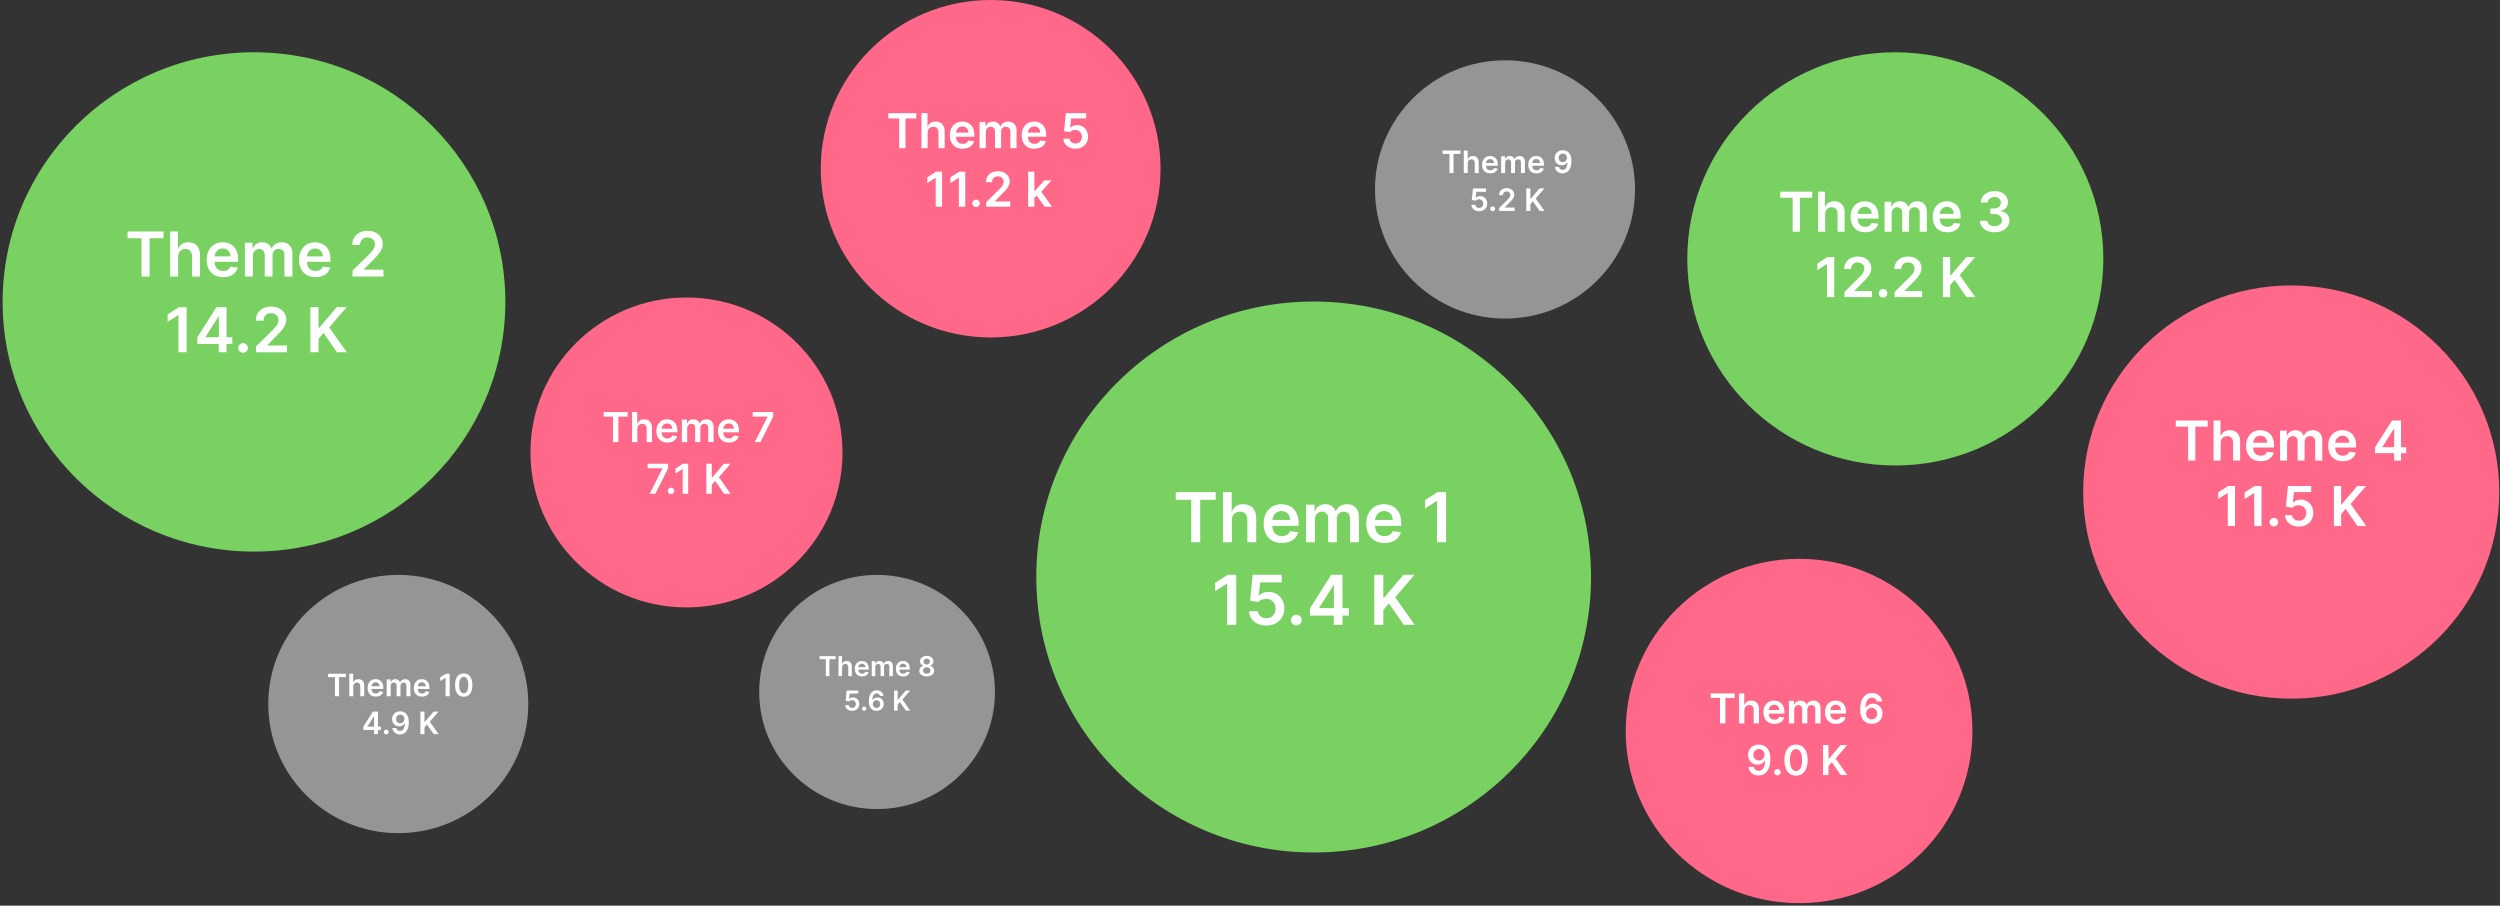 <svg width="726" height="263" viewBox="0 0 726 263" fill="none" xmlns="http://www.w3.org/2000/svg">
<rect x="0" y="0" width="726" height="263" fill="#333333" stroke="none"/>
<ellipse cx="287.686" cy="49" rx="49.336" ry="49" fill="#FF6888"/>
<path d="M257.972 34.401V32.855H266.095V34.401H262.948V43.037H261.119V34.401H257.972ZM269.382 38.562V43.037H267.582V32.855H269.342V36.698H269.431C269.61 36.267 269.887 35.928 270.262 35.679C270.639 35.427 271.12 35.301 271.703 35.301C272.234 35.301 272.696 35.412 273.09 35.634C273.485 35.856 273.79 36.181 274.005 36.609C274.224 37.036 274.333 37.558 274.333 38.175V43.037H272.534V38.453C272.534 37.939 272.401 37.54 272.136 37.255C271.874 36.967 271.506 36.822 271.032 36.822C270.714 36.822 270.429 36.892 270.177 37.031C269.928 37.167 269.733 37.364 269.59 37.623C269.451 37.881 269.382 38.194 269.382 38.562ZM279.548 43.186C278.783 43.186 278.122 43.027 277.565 42.709C277.011 42.387 276.585 41.933 276.287 41.346C275.989 40.757 275.84 40.062 275.84 39.263C275.84 38.478 275.989 37.788 276.287 37.195C276.589 36.599 277.01 36.135 277.55 35.803C278.09 35.468 278.725 35.301 279.454 35.301C279.925 35.301 280.369 35.377 280.786 35.53C281.207 35.679 281.579 35.911 281.9 36.226C282.225 36.541 282.48 36.942 282.666 37.429C282.851 37.913 282.944 38.489 282.944 39.159V39.711H276.685V38.498H281.219C281.216 38.153 281.141 37.846 280.995 37.578C280.849 37.306 280.646 37.093 280.384 36.937C280.125 36.781 279.824 36.703 279.479 36.703C279.111 36.703 278.788 36.792 278.509 36.971C278.231 37.147 278.014 37.379 277.858 37.667C277.706 37.953 277.628 38.266 277.624 38.607V39.666C277.624 40.11 277.706 40.491 277.868 40.81C278.03 41.124 278.258 41.366 278.549 41.535C278.841 41.701 279.182 41.784 279.573 41.784C279.835 41.784 280.072 41.748 280.284 41.675C280.496 41.598 280.68 41.487 280.836 41.342C280.992 41.196 281.11 41.015 281.189 40.8L282.87 40.989C282.763 41.433 282.561 41.821 282.263 42.152C281.968 42.48 281.59 42.735 281.129 42.917C280.669 43.096 280.142 43.186 279.548 43.186ZM284.467 43.037V35.401H286.187V36.698H286.276C286.435 36.261 286.699 35.919 287.067 35.674C287.435 35.425 287.874 35.301 288.384 35.301C288.901 35.301 289.337 35.427 289.692 35.679C290.05 35.928 290.302 36.267 290.447 36.698H290.527C290.696 36.274 290.981 35.936 291.382 35.684C291.786 35.429 292.265 35.301 292.819 35.301C293.522 35.301 294.095 35.523 294.539 35.967C294.983 36.411 295.205 37.059 295.205 37.911V43.037H293.401V38.19C293.401 37.716 293.275 37.369 293.023 37.151C292.771 36.928 292.463 36.817 292.098 36.817C291.664 36.817 291.324 36.953 291.079 37.225C290.837 37.493 290.716 37.843 290.716 38.274V43.037H288.951V38.115C288.951 37.721 288.832 37.406 288.593 37.17C288.358 36.935 288.049 36.817 287.668 36.817C287.41 36.817 287.174 36.884 286.962 37.016C286.75 37.145 286.581 37.33 286.455 37.568C286.329 37.803 286.266 38.078 286.266 38.393V43.037H284.467ZM300.412 43.186C299.646 43.186 298.985 43.027 298.428 42.709C297.875 42.387 297.449 41.933 297.15 41.346C296.852 40.757 296.703 40.062 296.703 39.263C296.703 38.478 296.852 37.788 297.15 37.195C297.452 36.599 297.873 36.135 298.413 35.803C298.953 35.468 299.588 35.301 300.317 35.301C300.788 35.301 301.232 35.377 301.65 35.53C302.071 35.679 302.442 35.911 302.763 36.226C303.088 36.541 303.343 36.942 303.529 37.429C303.715 37.913 303.807 38.489 303.807 39.159V39.711H297.548V38.498H302.082C302.079 38.153 302.004 37.846 301.859 37.578C301.713 37.306 301.509 37.093 301.247 36.937C300.988 36.781 300.687 36.703 300.342 36.703C299.974 36.703 299.651 36.792 299.373 36.971C299.094 37.147 298.877 37.379 298.721 37.667C298.569 37.953 298.491 38.266 298.488 38.607V39.666C298.488 40.11 298.569 40.491 298.731 40.81C298.894 41.124 299.121 41.366 299.412 41.535C299.704 41.701 300.046 41.784 300.437 41.784C300.698 41.784 300.935 41.748 301.148 41.675C301.36 41.598 301.544 41.487 301.699 41.342C301.855 41.196 301.973 41.015 302.052 40.8L303.733 40.989C303.627 41.433 303.425 41.821 303.126 42.152C302.831 42.48 302.453 42.735 301.993 42.917C301.532 43.096 301.005 43.186 300.412 43.186ZM312.322 43.176C311.66 43.176 311.066 43.052 310.543 42.803C310.019 42.551 309.603 42.207 309.295 41.769C308.99 41.332 308.827 40.831 308.808 40.268H310.597C310.63 40.685 310.811 41.027 311.139 41.292C311.467 41.554 311.862 41.685 312.322 41.685C312.684 41.685 313.005 41.602 313.287 41.436C313.569 41.27 313.791 41.04 313.953 40.745C314.116 40.45 314.195 40.114 314.192 39.736C314.195 39.351 314.114 39.01 313.948 38.712C313.782 38.413 313.555 38.18 313.267 38.011C312.979 37.838 312.647 37.752 312.273 37.752C311.968 37.749 311.668 37.805 311.373 37.921C311.078 38.037 310.844 38.19 310.672 38.379L309.006 38.105L309.538 32.855H315.445V34.396H311.065L310.771 37.096H310.831C311.02 36.874 311.287 36.69 311.631 36.544C311.976 36.395 312.354 36.32 312.765 36.32C313.381 36.32 313.932 36.466 314.415 36.758C314.899 37.046 315.281 37.444 315.559 37.951C315.837 38.458 315.977 39.038 315.977 39.691C315.977 40.364 315.821 40.964 315.509 41.491C315.201 42.014 314.772 42.427 314.222 42.729C313.675 43.027 313.042 43.176 312.322 43.176ZM273.576 49.855V60.037H271.732V51.65H271.672L269.291 53.171V51.481L271.821 49.855H273.576ZM280.303 49.855V60.037H278.458V51.65H278.399L276.017 53.171V51.481L278.548 49.855H280.303ZM283.456 60.146C283.155 60.146 282.896 60.04 282.681 59.828C282.465 59.616 282.359 59.357 282.362 59.053C282.359 58.754 282.465 58.499 282.681 58.287C282.896 58.075 283.155 57.969 283.456 57.969C283.748 57.969 284.001 58.075 284.217 58.287C284.436 58.499 284.547 58.754 284.55 59.053C284.547 59.255 284.494 59.439 284.391 59.604C284.291 59.77 284.159 59.903 283.993 60.002C283.831 60.098 283.652 60.146 283.456 60.146ZM286.388 60.037V58.705L289.923 55.239C290.261 54.898 290.543 54.595 290.768 54.33C290.994 54.064 291.163 53.807 291.275 53.559C291.388 53.31 291.444 53.045 291.444 52.763C291.444 52.442 291.371 52.167 291.226 51.938C291.08 51.706 290.879 51.527 290.624 51.401C290.369 51.275 290.079 51.212 289.754 51.212C289.419 51.212 289.126 51.282 288.874 51.421C288.622 51.557 288.427 51.751 288.287 52.003C288.151 52.255 288.083 52.555 288.083 52.903H286.328C286.328 52.256 286.476 51.694 286.771 51.217C287.066 50.74 287.472 50.37 287.989 50.109C288.509 49.847 289.106 49.716 289.779 49.716C290.462 49.716 291.061 49.843 291.578 50.099C292.096 50.354 292.497 50.703 292.782 51.148C293.07 51.592 293.214 52.099 293.214 52.669C293.214 53.05 293.141 53.425 292.995 53.792C292.85 54.16 292.593 54.568 292.225 55.016C291.86 55.463 291.348 56.005 290.689 56.641L288.934 58.426V58.496H293.368V60.037H286.388ZM300.217 57.641L300.212 55.468H300.5L303.244 52.401H305.347L301.972 56.159H301.599L300.217 57.641ZM298.576 60.037V49.855H300.376V60.037H298.576ZM303.369 60.037L300.883 56.562L302.096 55.294L305.521 60.037H303.369Z" fill="white"/>
<ellipse cx="522.45" cy="212.279" rx="50.343" ry="50" fill="#FF6888"/>
<path d="M496.786 202.68V201.354H503.749V202.68H501.052V210.082H499.484V202.68H496.786ZM506.566 206.246V210.082H505.023V201.354H506.532V204.648H506.609C506.762 204.279 506.999 203.988 507.32 203.775C507.644 203.559 508.056 203.451 508.556 203.451C509.011 203.451 509.407 203.546 509.745 203.736C510.083 203.927 510.344 204.205 510.529 204.572C510.716 204.938 510.81 205.386 510.81 205.914V210.082H509.268V206.153C509.268 205.712 509.154 205.37 508.927 205.126C508.702 204.878 508.387 204.755 507.981 204.755C507.708 204.755 507.464 204.814 507.248 204.934C507.035 205.05 506.867 205.219 506.745 205.441C506.626 205.663 506.566 205.931 506.566 206.246ZM515.28 210.209C514.624 210.209 514.057 210.073 513.58 209.8C513.106 209.525 512.741 209.136 512.485 208.633C512.229 208.127 512.101 207.532 512.101 206.847C512.101 206.174 512.229 205.583 512.485 205.074C512.743 204.563 513.104 204.165 513.567 203.881C514.03 203.594 514.574 203.451 515.199 203.451C515.603 203.451 515.984 203.516 516.341 203.647C516.702 203.775 517.02 203.974 517.296 204.243C517.574 204.513 517.793 204.857 517.952 205.275C518.111 205.689 518.191 206.184 518.191 206.758V207.231H512.826V206.191H516.712C516.709 205.895 516.645 205.633 516.52 205.403C516.395 205.17 516.221 204.986 515.996 204.853C515.775 204.719 515.516 204.653 515.221 204.653C514.905 204.653 514.628 204.729 514.39 204.883C514.151 205.033 513.965 205.232 513.832 205.479C513.701 205.724 513.634 205.992 513.631 206.285V207.192C513.631 207.573 513.701 207.9 513.84 208.172C513.979 208.442 514.174 208.65 514.424 208.795C514.674 208.937 514.966 209.008 515.302 209.008C515.526 209.008 515.729 208.976 515.911 208.914C516.093 208.849 516.251 208.753 516.384 208.628C516.518 208.503 516.618 208.349 516.687 208.164L518.127 208.326C518.036 208.707 517.863 209.039 517.607 209.323C517.354 209.604 517.03 209.823 516.636 209.979C516.241 210.133 515.789 210.209 515.28 210.209ZM519.496 210.082V203.536H520.97V204.648H521.047C521.183 204.273 521.409 203.981 521.725 203.77C522.04 203.557 522.416 203.451 522.854 203.451C523.297 203.451 523.671 203.559 523.975 203.775C524.281 203.988 524.497 204.279 524.622 204.648H524.691C524.835 204.285 525.08 203.995 525.424 203.779C525.77 203.56 526.181 203.451 526.655 203.451C527.257 203.451 527.749 203.641 528.129 204.022C528.51 204.403 528.701 204.958 528.701 205.688V210.082H527.154V205.927C527.154 205.52 527.046 205.224 526.83 205.036C526.614 204.846 526.35 204.751 526.037 204.751C525.665 204.751 525.374 204.867 525.164 205.1C524.956 205.33 524.852 205.63 524.852 205.999V210.082H523.34V205.863C523.34 205.525 523.237 205.255 523.033 205.053C522.831 204.851 522.567 204.751 522.24 204.751C522.019 204.751 521.817 204.807 521.635 204.921C521.453 205.032 521.308 205.189 521.201 205.394C521.093 205.596 521.039 205.832 521.039 206.101V210.082H519.496ZM533.163 210.209C532.507 210.209 531.94 210.073 531.463 209.8C530.988 209.525 530.623 209.136 530.368 208.633C530.112 208.127 529.984 207.532 529.984 206.847C529.984 206.174 530.112 205.583 530.368 205.074C530.626 204.563 530.987 204.165 531.45 203.881C531.913 203.594 532.457 203.451 533.082 203.451C533.486 203.451 533.866 203.516 534.224 203.647C534.585 203.775 534.903 203.974 535.179 204.243C535.457 204.513 535.676 204.857 535.835 205.275C535.994 205.689 536.074 206.184 536.074 206.758V207.231H530.709V206.191H534.595C534.592 205.895 534.528 205.633 534.403 205.403C534.278 205.17 534.104 204.986 533.879 204.853C533.658 204.719 533.399 204.653 533.104 204.653C532.788 204.653 532.511 204.729 532.273 204.883C532.034 205.033 531.848 205.232 531.714 205.479C531.584 205.724 531.517 205.992 531.514 206.285V207.192C531.514 207.573 531.584 207.9 531.723 208.172C531.862 208.442 532.057 208.65 532.307 208.795C532.557 208.937 532.849 209.008 533.185 209.008C533.409 209.008 533.612 208.976 533.794 208.914C533.976 208.849 534.133 208.753 534.267 208.628C534.4 208.503 534.501 208.349 534.569 208.164L536.01 208.326C535.919 208.707 535.746 209.039 535.49 209.323C535.237 209.604 534.913 209.823 534.518 209.979C534.123 210.133 533.672 210.209 533.163 210.209ZM543.534 210.201C543.117 210.198 542.709 210.126 542.311 209.984C541.914 209.839 541.556 209.604 541.237 209.28C540.919 208.954 540.666 208.52 540.479 207.981C540.291 207.438 540.199 206.766 540.202 205.965C540.202 205.218 540.281 204.552 540.441 203.966C540.6 203.381 540.828 202.887 541.127 202.484C541.425 202.077 541.784 201.768 542.205 201.555C542.628 201.341 543.101 201.235 543.624 201.235C544.172 201.235 544.658 201.343 545.081 201.559C545.507 201.775 545.851 202.07 546.112 202.445C546.374 202.817 546.536 203.238 546.598 203.707H545.043C544.963 203.371 544.8 203.104 544.553 202.905C544.308 202.704 543.999 202.603 543.624 202.603C543.019 202.603 542.553 202.866 542.226 203.391C541.902 203.917 541.739 204.638 541.736 205.556H541.796C541.935 205.306 542.115 205.091 542.337 204.913C542.558 204.734 542.808 204.596 543.087 204.499C543.368 204.4 543.665 204.35 543.977 204.35C544.489 204.35 544.948 204.472 545.354 204.716C545.763 204.961 546.087 205.297 546.326 205.726C546.564 206.153 546.682 206.641 546.679 207.192C546.682 207.766 546.551 208.282 546.287 208.739C546.023 209.194 545.655 209.552 545.183 209.813C544.712 210.074 544.162 210.204 543.534 210.201ZM543.526 208.922C543.835 208.922 544.112 208.847 544.357 208.697C544.601 208.546 544.794 208.343 544.936 208.087C545.078 207.832 545.148 207.545 545.145 207.226C545.148 206.914 545.08 206.631 544.941 206.378C544.804 206.126 544.615 205.925 544.374 205.778C544.132 205.63 543.857 205.556 543.547 205.556C543.317 205.556 543.102 205.6 542.904 205.688C542.705 205.776 542.531 205.898 542.384 206.055C542.236 206.208 542.12 206.387 542.034 206.591C541.952 206.793 541.909 207.009 541.906 207.239C541.909 207.543 541.98 207.823 542.12 208.079C542.259 208.334 542.451 208.539 542.695 208.692C542.939 208.846 543.216 208.922 543.526 208.922ZM510.79 216.235C511.208 216.238 511.614 216.312 512.009 216.457C512.406 216.599 512.764 216.832 513.083 217.155C513.401 217.476 513.654 217.907 513.841 218.447C514.029 218.986 514.122 219.654 514.122 220.449C514.125 221.199 514.046 221.87 513.884 222.461C513.725 223.049 513.496 223.546 513.198 223.952C512.899 224.359 512.54 224.668 512.12 224.881C511.699 225.094 511.226 225.201 510.701 225.201C510.149 225.201 509.661 225.093 509.235 224.877C508.811 224.661 508.469 224.366 508.208 223.991C507.946 223.616 507.786 223.187 507.726 222.704H509.281C509.361 223.05 509.523 223.326 509.767 223.53C510.014 223.732 510.326 223.833 510.701 223.833C511.306 223.833 511.772 223.57 512.098 223.045C512.425 222.519 512.588 221.789 512.588 220.854H512.529C512.389 221.104 512.209 221.32 511.987 221.502C511.766 221.681 511.514 221.819 511.233 221.915C510.955 222.012 510.659 222.06 510.347 222.06C509.835 222.06 509.375 221.938 508.966 221.694C508.56 221.449 508.237 221.114 507.999 220.688C507.763 220.262 507.644 219.775 507.641 219.226C507.641 218.658 507.772 218.148 508.033 217.697C508.297 217.242 508.665 216.884 509.137 216.623C509.608 216.359 510.159 216.229 510.79 216.235ZM510.794 217.513C510.487 217.513 510.21 217.589 509.963 217.739C509.719 217.887 509.526 218.089 509.384 218.344C509.245 218.597 509.175 218.88 509.175 219.192C509.178 219.502 509.247 219.783 509.384 220.036C509.523 220.289 509.712 220.489 509.951 220.637C510.192 220.785 510.468 220.859 510.777 220.859C511.007 220.859 511.222 220.814 511.421 220.726C511.62 220.638 511.793 220.516 511.941 220.36C512.091 220.201 512.208 220.02 512.29 219.819C512.375 219.617 512.416 219.404 512.414 219.18C512.414 218.881 512.343 218.606 512.201 218.353C512.061 218.1 511.87 217.897 511.625 217.743C511.384 217.59 511.107 217.513 510.794 217.513ZM516.169 225.175C515.91 225.175 515.689 225.084 515.504 224.903C515.319 224.721 515.229 224.499 515.231 224.238C515.229 223.982 515.319 223.763 515.504 223.582C515.689 223.4 515.91 223.309 516.169 223.309C516.419 223.309 516.636 223.4 516.821 223.582C517.008 223.763 517.104 223.982 517.106 224.238C517.104 224.411 517.058 224.569 516.97 224.711C516.885 224.853 516.771 224.966 516.629 225.052C516.49 225.134 516.337 225.175 516.169 225.175ZM521.568 225.248C520.866 225.248 520.264 225.07 519.761 224.715C519.261 224.357 518.876 223.841 518.606 223.168C518.339 222.492 518.206 221.678 518.206 220.726C518.209 219.775 518.344 218.965 518.611 218.297C518.881 217.627 519.265 217.116 519.765 216.763C520.268 216.411 520.869 216.235 521.568 216.235C522.267 216.235 522.868 216.411 523.371 216.763C523.873 217.116 524.258 217.627 524.525 218.297C524.795 218.968 524.93 219.778 524.93 220.726C524.93 221.681 524.795 222.496 524.525 223.172C524.258 223.846 523.873 224.36 523.371 224.715C522.871 225.07 522.27 225.248 521.568 225.248ZM521.568 223.914C522.113 223.914 522.544 223.645 522.859 223.109C523.177 222.569 523.337 221.775 523.337 220.726C523.337 220.033 523.264 219.451 523.119 218.979C522.974 218.508 522.77 218.153 522.506 217.914C522.241 217.672 521.929 217.552 521.568 217.552C521.025 217.552 520.596 217.822 520.281 218.361C519.966 218.898 519.807 219.687 519.804 220.726C519.801 221.422 519.871 222.008 520.013 222.482C520.158 222.957 520.362 223.314 520.626 223.556C520.89 223.795 521.204 223.914 521.568 223.914ZM529.408 225.082V216.354H530.989V220.364H531.095L534.5 216.354H536.431L533.056 220.27L536.46 225.082H534.56L531.956 221.34L530.989 222.482V225.082H529.408Z" fill="white"/>
<ellipse cx="199.352" cy="131.394" rx="45.309" ry="45" fill="#FF6888"/>
<path d="M175.308 120.992V119.667H182.271V120.992H179.574V128.394H178.006V120.992H175.308ZM185.088 124.559V128.394H183.545V119.667H185.054V122.961H185.131C185.284 122.591 185.521 122.3 185.842 122.087C186.166 121.871 186.578 121.763 187.078 121.763C187.533 121.763 187.929 121.859 188.267 122.049C188.605 122.239 188.866 122.518 189.051 122.884C189.239 123.251 189.332 123.698 189.332 124.226V128.394H187.79V124.465C187.79 124.025 187.676 123.682 187.449 123.438C187.224 123.191 186.909 123.067 186.503 123.067C186.23 123.067 185.986 123.127 185.77 123.246C185.557 123.363 185.389 123.532 185.267 123.753C185.148 123.975 185.088 124.243 185.088 124.559ZM193.802 128.522C193.146 128.522 192.579 128.386 192.102 128.113C191.628 127.837 191.263 127.448 191.007 126.945C190.751 126.439 190.624 125.844 190.624 125.16C190.624 124.486 190.751 123.895 191.007 123.387C191.266 122.876 191.626 122.478 192.089 122.194C192.552 121.907 193.097 121.763 193.722 121.763C194.125 121.763 194.506 121.829 194.864 121.959C195.224 122.087 195.543 122.286 195.818 122.556C196.097 122.826 196.315 123.17 196.474 123.587C196.633 124.002 196.713 124.496 196.713 125.07V125.543H191.348V124.503H195.234C195.231 124.208 195.168 123.945 195.043 123.715C194.918 123.482 194.743 123.299 194.518 123.165C194.297 123.032 194.038 122.965 193.743 122.965C193.427 122.965 193.151 123.042 192.912 123.195C192.673 123.346 192.487 123.545 192.354 123.792C192.223 124.036 192.156 124.305 192.153 124.597V125.505C192.153 125.886 192.223 126.212 192.362 126.485C192.501 126.755 192.696 126.962 192.946 127.107C193.196 127.249 193.489 127.32 193.824 127.32C194.048 127.32 194.251 127.289 194.433 127.226C194.615 127.161 194.773 127.066 194.906 126.941C195.04 126.816 195.141 126.661 195.209 126.476L196.649 126.638C196.558 127.019 196.385 127.351 196.129 127.636C195.876 127.917 195.552 128.136 195.158 128.292C194.763 128.445 194.311 128.522 193.802 128.522ZM198.018 128.394V121.849H199.492V122.961H199.569C199.706 122.586 199.931 122.293 200.247 122.083C200.562 121.87 200.939 121.763 201.376 121.763C201.819 121.763 202.193 121.871 202.497 122.087C202.804 122.3 203.019 122.591 203.144 122.961H203.213C203.358 122.597 203.602 122.307 203.946 122.091C204.292 121.873 204.703 121.763 205.177 121.763C205.779 121.763 206.271 121.954 206.652 122.334C207.032 122.715 207.223 123.27 207.223 124.001V128.394H205.676V124.239C205.676 123.833 205.568 123.536 205.352 123.349C205.136 123.158 204.872 123.063 204.559 123.063C204.187 123.063 203.896 123.18 203.686 123.413C203.478 123.643 203.375 123.942 203.375 124.312V128.394H201.862V124.175C201.862 123.837 201.76 123.567 201.555 123.366C201.353 123.164 201.089 123.063 200.762 123.063C200.541 123.063 200.339 123.12 200.157 123.234C199.975 123.344 199.831 123.502 199.723 123.707C199.615 123.908 199.561 124.144 199.561 124.414V128.394H198.018ZM211.685 128.522C211.029 128.522 210.462 128.386 209.985 128.113C209.511 127.837 209.146 127.448 208.89 126.945C208.634 126.439 208.506 125.844 208.506 125.16C208.506 124.486 208.634 123.895 208.89 123.387C209.148 122.876 209.509 122.478 209.972 122.194C210.435 121.907 210.979 121.763 211.604 121.763C212.008 121.763 212.388 121.829 212.746 121.959C213.107 122.087 213.425 122.286 213.701 122.556C213.979 122.826 214.198 123.17 214.357 123.587C214.516 124.002 214.596 124.496 214.596 125.07V125.543H209.231V124.503H213.117C213.114 124.208 213.05 123.945 212.925 123.715C212.8 123.482 212.626 123.299 212.401 123.165C212.18 123.032 211.921 122.965 211.626 122.965C211.31 122.965 211.033 123.042 210.795 123.195C210.556 123.346 210.37 123.545 210.236 123.792C210.106 124.036 210.039 124.305 210.036 124.597V125.505C210.036 125.886 210.106 126.212 210.245 126.485C210.384 126.755 210.579 126.962 210.829 127.107C211.079 127.249 211.371 127.32 211.707 127.32C211.931 127.32 212.134 127.289 212.316 127.226C212.498 127.161 212.655 127.066 212.789 126.941C212.923 126.816 213.023 126.661 213.092 126.476L214.532 126.638C214.441 127.019 214.268 127.351 214.012 127.636C213.759 127.917 213.435 128.136 213.04 128.292C212.646 128.445 212.194 128.522 211.685 128.522ZM219.18 128.394L222.892 121.047V120.988H218.583V119.667H224.528V121.018L220.821 128.394H219.18ZM188.67 143.394L192.382 136.047V135.988H188.074V134.667H194.018V136.018L190.311 143.394H188.67ZM194.861 143.488C194.602 143.488 194.381 143.397 194.196 143.215C194.011 143.033 193.921 142.812 193.923 142.55C193.921 142.295 194.011 142.076 194.196 141.894C194.381 141.712 194.602 141.621 194.861 141.621C195.111 141.621 195.328 141.712 195.513 141.894C195.7 142.076 195.796 142.295 195.798 142.55C195.796 142.724 195.75 142.881 195.662 143.023C195.577 143.165 195.463 143.279 195.321 143.364C195.182 143.447 195.029 143.488 194.861 143.488ZM199.846 134.667V143.394H198.265V136.205H198.214L196.172 137.509V136.06L198.341 134.667H199.846ZM205.123 143.394V134.667H206.704V138.677H206.811L210.216 134.667H212.146L208.771 138.583L212.176 143.394H210.275L207.672 139.653L206.704 140.795V143.394H205.123Z" fill="white"/>
<ellipse cx="115.657" cy="204.45" rx="37.757" ry="37.5" fill="#959595"/>
<path d="M95.259 196.649V195.655H100.481V196.649H98.458V202.2H97.282V196.649H95.259ZM102.594 199.324V202.2H101.437V195.655H102.568V198.126H102.626C102.741 197.849 102.919 197.63 103.16 197.47C103.403 197.308 103.711 197.227 104.086 197.227C104.427 197.227 104.725 197.299 104.978 197.442C105.232 197.584 105.428 197.793 105.566 198.068C105.707 198.343 105.777 198.678 105.777 199.075V202.2H104.62V199.254C104.62 198.923 104.535 198.667 104.365 198.483C104.196 198.298 103.96 198.205 103.655 198.205C103.45 198.205 103.267 198.25 103.105 198.34C102.945 198.427 102.82 198.554 102.728 198.72C102.639 198.886 102.594 199.088 102.594 199.324ZM109.13 202.296C108.638 202.296 108.213 202.194 107.855 201.99C107.499 201.783 107.225 201.491 107.033 201.114C106.841 200.735 106.746 200.288 106.746 199.775C106.746 199.27 106.841 198.827 107.033 198.445C107.227 198.062 107.498 197.763 107.845 197.55C108.192 197.335 108.6 197.227 109.069 197.227C109.372 197.227 109.657 197.276 109.926 197.374C110.196 197.47 110.435 197.619 110.642 197.822C110.85 198.024 111.014 198.282 111.134 198.595C111.253 198.906 111.313 199.277 111.313 199.708V200.062H107.289V199.282H110.204C110.202 199.061 110.154 198.864 110.06 198.691C109.966 198.516 109.835 198.379 109.667 198.279C109.501 198.179 109.307 198.129 109.085 198.129C108.849 198.129 108.641 198.186 108.462 198.301C108.283 198.414 108.143 198.563 108.043 198.749C107.945 198.932 107.895 199.133 107.893 199.353V200.034C107.893 200.319 107.945 200.564 108.05 200.769C108.154 200.971 108.3 201.127 108.487 201.235C108.675 201.342 108.894 201.395 109.146 201.395C109.314 201.395 109.466 201.372 109.603 201.325C109.739 201.276 109.857 201.204 109.958 201.111C110.058 201.017 110.133 200.901 110.184 200.762L111.265 200.884C111.197 201.169 111.067 201.418 110.875 201.632C110.685 201.842 110.442 202.007 110.146 202.124C109.85 202.239 109.511 202.296 109.13 202.296ZM112.291 202.2V197.291H113.397V198.126H113.455C113.557 197.844 113.726 197.625 113.963 197.467C114.199 197.307 114.482 197.227 114.81 197.227C115.142 197.227 115.423 197.308 115.65 197.47C115.881 197.63 116.043 197.849 116.136 198.126H116.187C116.296 197.853 116.479 197.635 116.737 197.474C116.997 197.309 117.305 197.227 117.661 197.227C118.112 197.227 118.481 197.37 118.767 197.656C119.052 197.941 119.195 198.358 119.195 198.905V202.2H118.035V199.084C118.035 198.78 117.954 198.557 117.792 198.416C117.63 198.274 117.432 198.202 117.197 198.202C116.918 198.202 116.7 198.29 116.542 198.464C116.387 198.637 116.309 198.862 116.309 199.139V202.2H115.174V199.036C115.174 198.783 115.098 198.58 114.944 198.429C114.793 198.278 114.595 198.202 114.35 198.202C114.184 198.202 114.032 198.245 113.896 198.33C113.76 198.413 113.651 198.531 113.57 198.685C113.489 198.836 113.448 199.013 113.448 199.215V202.2H112.291ZM122.542 202.296C122.05 202.296 121.625 202.194 121.267 201.99C120.911 201.783 120.637 201.491 120.445 201.114C120.254 200.735 120.158 200.288 120.158 199.775C120.158 199.27 120.254 198.827 120.445 198.445C120.639 198.062 120.91 197.763 121.257 197.55C121.604 197.335 122.012 197.227 122.481 197.227C122.784 197.227 123.069 197.276 123.338 197.374C123.608 197.47 123.847 197.619 124.054 197.822C124.262 198.024 124.426 198.282 124.546 198.595C124.665 198.906 124.725 199.277 124.725 199.708V200.062H120.701V199.282H123.616C123.614 199.061 123.566 198.864 123.472 198.691C123.378 198.516 123.247 198.379 123.079 198.279C122.913 198.179 122.719 198.129 122.497 198.129C122.261 198.129 122.053 198.186 121.874 198.301C121.695 198.414 121.555 198.563 121.455 198.749C121.357 198.932 121.307 199.133 121.305 199.353V200.034C121.305 200.319 121.357 200.564 121.462 200.769C121.566 200.971 121.712 201.127 121.9 201.235C122.087 201.342 122.306 201.395 122.558 201.395C122.726 201.395 122.879 201.372 123.015 201.325C123.151 201.276 123.27 201.204 123.37 201.111C123.47 201.017 123.545 200.901 123.597 200.762L124.677 200.884C124.609 201.169 124.479 201.418 124.287 201.632C124.097 201.842 123.854 202.007 123.558 202.124C123.262 202.239 122.923 202.296 122.542 202.296ZM130.586 195.655V202.2H129.4V196.809H129.361L127.831 197.787V196.7L129.457 195.655H130.586ZM134.667 202.325C134.141 202.325 133.689 202.192 133.312 201.926C132.937 201.657 132.648 201.27 132.446 200.765C132.245 200.258 132.145 199.648 132.145 198.934C132.147 198.22 132.248 197.613 132.449 197.112C132.651 196.61 132.94 196.226 133.315 195.962C133.692 195.698 134.143 195.565 134.667 195.565C135.191 195.565 135.642 195.698 136.019 195.962C136.396 196.226 136.685 196.61 136.885 197.112C137.087 197.615 137.188 198.222 137.188 198.934C137.188 199.65 137.087 200.262 136.885 200.769C136.685 201.274 136.396 201.659 136.019 201.926C135.644 202.192 135.193 202.325 134.667 202.325ZM134.667 201.325C135.076 201.325 135.399 201.123 135.635 200.721C135.874 200.316 135.993 199.72 135.993 198.934C135.993 198.414 135.939 197.977 135.83 197.624C135.722 197.27 135.568 197.004 135.37 196.825C135.172 196.644 134.937 196.553 134.667 196.553C134.26 196.553 133.938 196.755 133.702 197.16C133.465 197.563 133.346 198.154 133.344 198.934C133.342 199.456 133.394 199.895 133.5 200.251C133.609 200.607 133.762 200.875 133.961 201.056C134.159 201.235 134.394 201.325 134.667 201.325ZM105.507 211.986V211.043L108.284 206.655H109.071V207.997H108.591L106.722 210.96V211.011H110.598V211.986H105.507ZM108.63 213.2V211.698L108.642 211.276V206.655H109.761V213.2H108.63ZM112.16 213.271C111.967 213.271 111.8 213.203 111.662 213.066C111.523 212.93 111.455 212.764 111.457 212.568C111.455 212.376 111.523 212.212 111.662 212.075C111.8 211.939 111.967 211.871 112.16 211.871C112.348 211.871 112.511 211.939 112.649 212.075C112.79 212.212 112.861 212.376 112.864 212.568C112.861 212.698 112.827 212.816 112.761 212.922C112.697 213.029 112.612 213.114 112.506 213.178C112.401 213.24 112.286 213.271 112.16 213.271ZM116.221 206.565C116.534 206.568 116.839 206.623 117.135 206.732C117.433 206.838 117.702 207.013 117.94 207.256C118.179 207.497 118.369 207.819 118.509 208.224C118.65 208.629 118.72 209.13 118.72 209.726C118.722 210.289 118.663 210.792 118.541 211.235C118.422 211.676 118.25 212.049 118.027 212.353C117.803 212.658 117.533 212.89 117.218 213.05C116.903 213.21 116.548 213.29 116.154 213.29C115.741 213.29 115.374 213.209 115.054 213.047C114.737 212.885 114.48 212.664 114.284 212.382C114.088 212.101 113.968 211.779 113.923 211.417H115.09C115.149 211.677 115.271 211.884 115.454 212.037C115.639 212.188 115.873 212.264 116.154 212.264C116.608 212.264 116.957 212.067 117.202 211.673C117.447 211.279 117.57 210.731 117.57 210.03H117.525C117.421 210.217 117.285 210.379 117.119 210.516C116.953 210.65 116.764 210.753 116.553 210.826C116.345 210.898 116.123 210.934 115.889 210.934C115.505 210.934 115.16 210.843 114.853 210.66C114.548 210.476 114.307 210.225 114.128 209.905C113.951 209.586 113.861 209.22 113.859 208.809C113.859 208.383 113.957 208.001 114.153 207.662C114.351 207.321 114.627 207.052 114.981 206.856C115.335 206.658 115.748 206.561 116.221 206.565ZM116.224 207.524C115.994 207.524 115.786 207.581 115.601 207.694C115.418 207.804 115.273 207.956 115.166 208.148C115.062 208.337 115.01 208.549 115.01 208.784C115.012 209.016 115.064 209.227 115.166 209.416C115.271 209.606 115.412 209.756 115.591 209.867C115.772 209.978 115.979 210.033 116.211 210.033C116.384 210.033 116.545 210 116.694 209.934C116.843 209.868 116.973 209.776 117.084 209.659C117.197 209.54 117.284 209.405 117.346 209.253C117.41 209.102 117.441 208.942 117.439 208.774C117.439 208.55 117.385 208.344 117.279 208.154C117.174 207.964 117.031 207.812 116.847 207.697C116.666 207.582 116.459 207.524 116.224 207.524ZM122.081 213.2V206.655H123.267V209.662H123.347L125.9 206.655H127.348L124.817 209.592L127.37 213.2H125.945L123.992 210.394L123.267 211.251V213.2H122.081Z" fill="white"/>
<ellipse cx="437.053" cy="55.011" rx="37.757" ry="37.5" fill="#959595"/>
<path d="M418.903 44.71V43.716H424.125V44.71H422.102V50.261H420.926V44.71H418.903ZM426.237 47.385V50.261H425.08V43.716H426.212V46.186H426.269C426.384 45.909 426.562 45.691 426.803 45.531C427.046 45.369 427.355 45.288 427.73 45.288C428.071 45.288 428.368 45.36 428.622 45.502C428.875 45.645 429.071 45.854 429.21 46.129C429.35 46.404 429.421 46.739 429.421 47.136V50.261H428.264V47.315C428.264 46.984 428.178 46.727 428.008 46.544C427.84 46.359 427.603 46.266 427.299 46.266C427.094 46.266 426.911 46.311 426.749 46.4C426.589 46.488 426.463 46.615 426.372 46.781C426.282 46.947 426.237 47.148 426.237 47.385ZM432.773 50.357C432.281 50.357 431.856 50.255 431.498 50.05C431.142 49.844 430.868 49.552 430.677 49.175C430.485 48.795 430.389 48.349 430.389 47.835C430.389 47.331 430.485 46.887 430.677 46.506C430.871 46.122 431.141 45.824 431.488 45.611C431.836 45.396 432.244 45.288 432.713 45.288C433.015 45.288 433.301 45.337 433.569 45.435C433.84 45.531 434.078 45.68 434.285 45.883C434.494 46.085 434.658 46.343 434.777 46.656C434.897 46.967 434.956 47.338 434.956 47.768V48.123H430.932V47.343H433.847C433.845 47.122 433.797 46.925 433.703 46.752C433.61 46.577 433.479 46.44 433.31 46.34C433.144 46.24 432.95 46.19 432.729 46.19C432.492 46.19 432.284 46.247 432.105 46.362C431.926 46.475 431.787 46.624 431.687 46.809C431.589 46.993 431.539 47.194 431.536 47.414V48.094C431.536 48.38 431.589 48.625 431.693 48.829C431.797 49.032 431.943 49.187 432.131 49.296C432.318 49.403 432.538 49.456 432.789 49.456C432.958 49.456 433.11 49.432 433.246 49.386C433.383 49.337 433.501 49.265 433.601 49.171C433.701 49.078 433.777 48.962 433.828 48.823L434.908 48.944C434.84 49.23 434.71 49.479 434.518 49.692C434.329 49.903 434.086 50.067 433.79 50.184C433.493 50.3 433.155 50.357 432.773 50.357ZM435.935 50.261V45.352H437.041V46.186H437.098C437.201 45.905 437.37 45.686 437.606 45.528C437.843 45.368 438.125 45.288 438.453 45.288C438.786 45.288 439.066 45.369 439.294 45.531C439.524 45.691 439.686 45.909 439.78 46.186H439.831C439.94 45.914 440.123 45.696 440.381 45.534C440.641 45.37 440.948 45.288 441.304 45.288C441.756 45.288 442.125 45.431 442.41 45.717C442.696 46.002 442.838 46.419 442.838 46.966V50.261H441.678V47.145C441.678 46.84 441.597 46.618 441.435 46.477C441.273 46.334 441.075 46.263 440.841 46.263C440.562 46.263 440.343 46.35 440.186 46.525C440.03 46.698 439.952 46.922 439.952 47.199V50.261H438.818V47.097C438.818 46.844 438.741 46.641 438.588 46.49C438.436 46.339 438.238 46.263 437.993 46.263C437.827 46.263 437.676 46.306 437.539 46.391C437.403 46.474 437.294 46.592 437.213 46.746C437.132 46.897 437.092 47.074 437.092 47.276V50.261H435.935ZM446.185 50.357C445.693 50.357 445.268 50.255 444.91 50.05C444.554 49.844 444.281 49.552 444.089 49.175C443.897 48.795 443.801 48.349 443.801 47.835C443.801 47.331 443.897 46.887 444.089 46.506C444.283 46.122 444.553 45.824 444.901 45.611C445.248 45.396 445.656 45.288 446.125 45.288C446.427 45.288 446.713 45.337 446.981 45.435C447.252 45.531 447.49 45.68 447.697 45.883C447.906 46.085 448.07 46.343 448.189 46.656C448.309 46.967 448.368 47.338 448.368 47.768V48.123H444.344V47.343H447.259C447.257 47.122 447.209 46.925 447.115 46.752C447.022 46.577 446.891 46.44 446.722 46.34C446.556 46.24 446.362 46.19 446.141 46.19C445.904 46.19 445.696 46.247 445.517 46.362C445.338 46.475 445.199 46.624 445.099 46.809C445.001 46.993 444.951 47.194 444.949 47.414V48.094C444.949 48.38 445.001 48.625 445.105 48.829C445.21 49.032 445.356 49.187 445.543 49.296C445.731 49.403 445.95 49.456 446.201 49.456C446.37 49.456 446.522 49.432 446.658 49.386C446.795 49.337 446.913 49.265 447.013 49.171C447.113 49.078 447.189 48.962 447.24 48.823L448.32 48.944C448.252 49.23 448.122 49.479 447.93 49.692C447.741 49.903 447.498 50.067 447.202 50.184C446.906 50.3 446.567 50.357 446.185 50.357ZM453.839 43.626C454.152 43.628 454.457 43.684 454.753 43.792C455.051 43.899 455.32 44.074 455.559 44.317C455.797 44.557 455.987 44.88 456.127 45.285C456.268 45.69 456.338 46.191 456.338 46.787C456.341 47.35 456.281 47.852 456.159 48.296C456.04 48.737 455.869 49.11 455.645 49.414C455.421 49.719 455.152 49.951 454.836 50.111C454.521 50.271 454.166 50.351 453.772 50.351C453.359 50.351 452.992 50.27 452.673 50.108C452.355 49.946 452.098 49.724 451.902 49.443C451.706 49.162 451.586 48.84 451.541 48.478H452.708C452.767 48.738 452.889 48.944 453.072 49.098C453.257 49.249 453.491 49.325 453.772 49.325C454.226 49.325 454.575 49.128 454.82 48.733C455.065 48.339 455.188 47.792 455.188 47.091H455.143C455.039 47.278 454.903 47.44 454.737 47.577C454.571 47.711 454.382 47.814 454.171 47.887C453.963 47.959 453.741 47.995 453.507 47.995C453.123 47.995 452.778 47.904 452.471 47.72C452.166 47.537 451.925 47.286 451.746 46.966C451.569 46.647 451.479 46.281 451.477 45.87C451.477 45.444 451.575 45.061 451.771 44.722C451.969 44.382 452.245 44.113 452.599 43.917C452.953 43.719 453.366 43.622 453.839 43.626ZM453.842 44.585C453.612 44.585 453.404 44.642 453.219 44.755C453.036 44.865 452.891 45.017 452.784 45.208C452.68 45.398 452.628 45.61 452.628 45.844C452.63 46.077 452.682 46.288 452.784 46.477C452.889 46.667 453.03 46.817 453.209 46.928C453.391 47.039 453.597 47.094 453.829 47.094C454.002 47.094 454.163 47.061 454.312 46.995C454.461 46.929 454.591 46.837 454.702 46.72C454.815 46.601 454.902 46.465 454.964 46.314C455.028 46.163 455.059 46.003 455.057 45.835C455.057 45.611 455.004 45.404 454.897 45.215C454.793 45.025 454.649 44.873 454.466 44.758C454.284 44.643 454.077 44.585 453.842 44.585ZM429.541 61.351C429.114 61.351 428.733 61.271 428.396 61.111C428.06 60.949 427.792 60.727 427.594 60.446C427.398 60.165 427.294 59.843 427.281 59.481H428.432C428.453 59.749 428.569 59.969 428.78 60.139C428.991 60.308 429.244 60.392 429.541 60.392C429.773 60.392 429.979 60.339 430.161 60.232C430.342 60.126 430.484 59.977 430.589 59.788C430.693 59.598 430.744 59.382 430.742 59.139C430.744 58.892 430.692 58.672 430.586 58.481C430.479 58.289 430.333 58.139 430.148 58.03C429.962 57.919 429.749 57.864 429.509 57.864C429.313 57.862 429.12 57.898 428.93 57.972C428.74 58.047 428.59 58.145 428.479 58.267L427.409 58.091L427.751 54.716H431.548V55.706H428.732L428.543 57.442H428.582C428.703 57.299 428.875 57.181 429.096 57.087C429.318 56.991 429.561 56.943 429.825 56.943C430.221 56.943 430.575 57.037 430.886 57.225C431.197 57.41 431.442 57.666 431.621 57.992C431.8 58.318 431.89 58.691 431.89 59.11C431.89 59.543 431.789 59.928 431.589 60.267C431.391 60.604 431.115 60.869 430.761 61.063C430.41 61.255 430.003 61.351 429.541 61.351ZM433.466 61.331C433.272 61.331 433.106 61.263 432.967 61.127C432.829 60.991 432.761 60.824 432.763 60.628C432.761 60.437 432.829 60.273 432.967 60.136C433.106 60 433.272 59.932 433.466 59.932C433.654 59.932 433.817 60 433.955 60.136C434.096 60.273 434.167 60.437 434.169 60.628C434.167 60.758 434.133 60.877 434.067 60.983C434.003 61.09 433.918 61.175 433.811 61.239C433.707 61.301 433.592 61.331 433.466 61.331ZM435.351 61.261V60.405L437.623 58.177C437.841 57.958 438.022 57.763 438.167 57.592C438.311 57.422 438.42 57.257 438.493 57.097C438.565 56.937 438.601 56.767 438.601 56.585C438.601 56.379 438.554 56.202 438.461 56.055C438.367 55.906 438.238 55.791 438.074 55.71C437.91 55.629 437.723 55.588 437.515 55.588C437.299 55.588 437.111 55.633 436.949 55.722C436.787 55.81 436.661 55.934 436.572 56.096C436.484 56.258 436.441 56.451 436.441 56.675H435.313C435.313 56.26 435.407 55.898 435.597 55.592C435.787 55.285 436.048 55.047 436.38 54.879C436.715 54.71 437.098 54.626 437.531 54.626C437.969 54.626 438.355 54.708 438.688 54.872C439.02 55.036 439.278 55.261 439.461 55.547C439.646 55.832 439.739 56.158 439.739 56.525C439.739 56.77 439.692 57.011 439.598 57.247C439.505 57.483 439.34 57.746 439.103 58.033C438.869 58.321 438.539 58.669 438.115 59.078L436.987 60.226V60.27H439.838V61.261H435.351ZM443.237 61.261V54.716H444.423V57.723H444.503L447.056 54.716H448.504L445.973 57.653L448.526 61.261H447.101L445.148 58.455L444.423 59.312V61.261H443.237Z" fill="white"/>
<ellipse cx="254.7" cy="200.95" rx="34.233" ry="34" fill="#959595"/>
<path d="M238.018 191.422V190.539H242.66V191.422H240.862V196.357H239.816V191.422H238.018ZM244.538 193.8V196.357H243.509V190.539H244.515V192.735H244.566C244.668 192.489 244.827 192.294 245.041 192.152C245.257 192.008 245.531 191.936 245.864 191.936C246.168 191.936 246.432 192 246.657 192.127C246.882 192.254 247.057 192.439 247.18 192.684C247.305 192.928 247.367 193.226 247.367 193.579V196.357H246.339V193.738C246.339 193.444 246.263 193.216 246.112 193.053C245.962 192.888 245.752 192.806 245.481 192.806C245.299 192.806 245.136 192.846 244.992 192.925C244.85 193.003 244.739 193.115 244.657 193.263C244.578 193.411 244.538 193.59 244.538 193.8ZM250.347 196.442C249.91 196.442 249.532 196.351 249.214 196.169C248.898 195.986 248.654 195.726 248.484 195.391C248.313 195.054 248.228 194.657 248.228 194.201C248.228 193.752 248.313 193.358 248.484 193.019C248.656 192.678 248.897 192.413 249.205 192.223C249.514 192.032 249.877 191.936 250.293 191.936C250.562 191.936 250.816 191.98 251.055 192.067C251.295 192.152 251.507 192.285 251.691 192.465C251.877 192.645 252.023 192.874 252.129 193.152C252.235 193.429 252.288 193.758 252.288 194.141V194.456H248.711V193.763H251.302C251.3 193.566 251.257 193.391 251.174 193.238C251.091 193.082 250.974 192.96 250.825 192.871C250.677 192.782 250.505 192.738 250.308 192.738C250.097 192.738 249.913 192.789 249.754 192.891C249.595 192.991 249.471 193.124 249.382 193.289C249.294 193.452 249.25 193.631 249.248 193.826V194.431C249.248 194.685 249.294 194.902 249.387 195.084C249.48 195.264 249.61 195.402 249.776 195.499C249.943 195.594 250.138 195.641 250.362 195.641C250.511 195.641 250.647 195.62 250.768 195.579C250.889 195.535 250.994 195.472 251.083 195.388C251.172 195.305 251.239 195.202 251.285 195.079L252.245 195.186C252.185 195.44 252.069 195.662 251.899 195.851C251.73 196.039 251.514 196.185 251.251 196.289C250.988 196.391 250.686 196.442 250.347 196.442ZM253.158 196.357V191.993H254.141V192.735H254.192C254.283 192.485 254.433 192.29 254.644 192.15C254.854 192.008 255.105 191.936 255.396 191.936C255.692 191.936 255.941 192.008 256.144 192.152C256.348 192.294 256.492 192.489 256.575 192.735H256.621C256.717 192.492 256.88 192.299 257.11 192.155C257.341 192.009 257.614 191.936 257.931 191.936C258.332 191.936 258.66 192.063 258.914 192.317C259.167 192.571 259.294 192.941 259.294 193.428V196.357H258.263V193.587C258.263 193.316 258.191 193.118 258.047 192.993C257.903 192.866 257.727 192.803 257.519 192.803C257.271 192.803 257.076 192.881 256.936 193.036C256.798 193.189 256.729 193.389 256.729 193.635V196.357H255.72V193.544C255.72 193.319 255.652 193.139 255.516 193.005C255.381 192.87 255.205 192.803 254.987 192.803C254.84 192.803 254.705 192.841 254.584 192.917C254.463 192.99 254.366 193.096 254.294 193.232C254.222 193.366 254.186 193.524 254.186 193.704V196.357H253.158ZM262.269 196.442C261.832 196.442 261.454 196.351 261.136 196.169C260.82 195.986 260.576 195.726 260.406 195.391C260.235 195.054 260.15 194.657 260.15 194.201C260.15 193.752 260.235 193.358 260.406 193.019C260.578 192.678 260.819 192.413 261.127 192.223C261.436 192.032 261.799 191.936 262.215 191.936C262.484 191.936 262.738 191.98 262.977 192.067C263.217 192.152 263.429 192.285 263.613 192.465C263.799 192.645 263.945 192.874 264.051 193.152C264.157 193.429 264.21 193.758 264.21 194.141V194.456H260.633V193.763H263.224C263.222 193.566 263.179 193.391 263.096 193.238C263.013 193.082 262.896 192.96 262.747 192.871C262.599 192.782 262.427 192.738 262.23 192.738C262.019 192.738 261.835 192.789 261.676 192.891C261.516 192.991 261.392 193.124 261.303 193.289C261.216 193.452 261.172 193.631 261.17 193.826V194.431C261.17 194.685 261.216 194.902 261.309 195.084C261.402 195.264 261.532 195.402 261.698 195.499C261.865 195.594 262.06 195.641 262.284 195.641C262.433 195.641 262.569 195.62 262.69 195.579C262.811 195.535 262.916 195.472 263.005 195.388C263.094 195.305 263.161 195.202 263.207 195.079L264.167 195.186C264.106 195.44 263.991 195.662 263.82 195.851C263.652 196.039 263.436 196.185 263.173 196.289C262.909 196.391 262.608 196.442 262.269 196.442ZM269.121 196.436C268.699 196.436 268.324 196.365 267.996 196.223C267.67 196.081 267.414 195.887 267.229 195.641C267.045 195.393 266.954 195.112 266.956 194.797C266.954 194.553 267.007 194.329 267.115 194.124C267.223 193.919 267.369 193.749 267.553 193.613C267.738 193.474 267.945 193.386 268.172 193.348V193.309C267.873 193.242 267.63 193.09 267.445 192.851C267.261 192.611 267.17 192.333 267.172 192.019C267.17 191.72 267.253 191.453 267.422 191.218C267.591 190.983 267.822 190.798 268.115 190.664C268.409 190.527 268.744 190.459 269.121 190.459C269.494 190.459 269.826 190.527 270.118 190.664C270.412 190.798 270.643 190.983 270.811 191.218C270.982 191.453 271.067 191.72 271.067 192.019C271.067 192.333 270.973 192.611 270.786 192.851C270.6 193.09 270.36 193.242 270.067 193.309V193.348C270.294 193.386 270.499 193.474 270.681 193.613C270.864 193.749 271.01 193.919 271.118 194.124C271.228 194.329 271.283 194.553 271.283 194.797C271.283 195.112 271.19 195.393 271.004 195.641C270.819 195.887 270.563 196.081 270.237 196.223C269.914 196.365 269.541 196.436 269.121 196.436ZM269.121 195.624C269.339 195.624 269.528 195.587 269.689 195.513C269.85 195.437 269.975 195.331 270.064 195.195C270.153 195.059 270.199 194.901 270.2 194.723C270.199 194.538 270.15 194.374 270.056 194.232C269.963 194.088 269.835 193.975 269.672 193.894C269.511 193.812 269.327 193.772 269.121 193.772C268.913 193.772 268.727 193.812 268.564 193.894C268.401 193.975 268.272 194.088 268.178 194.232C268.085 194.374 268.039 194.538 268.041 194.723C268.039 194.901 268.083 195.059 268.172 195.195C268.261 195.329 268.386 195.435 268.547 195.51C268.71 195.586 268.901 195.624 269.121 195.624ZM269.121 192.973C269.299 192.973 269.456 192.937 269.592 192.865C269.731 192.793 269.84 192.693 269.919 192.564C269.999 192.436 270.039 192.287 270.041 192.118C270.039 191.952 270 191.806 269.922 191.681C269.844 191.554 269.736 191.456 269.598 191.388C269.46 191.318 269.301 191.283 269.121 191.283C268.937 191.283 268.775 191.318 268.635 191.388C268.497 191.456 268.389 191.554 268.311 191.681C268.235 191.806 268.199 191.952 268.2 192.118C268.199 192.287 268.236 192.436 268.314 192.564C268.394 192.691 268.503 192.792 268.641 192.865C268.781 192.937 268.941 192.973 269.121 192.973ZM247.466 206.436C247.087 206.436 246.748 206.365 246.449 206.223C246.15 206.079 245.912 205.883 245.736 205.633C245.562 205.383 245.469 205.097 245.458 204.775H246.48C246.499 205.013 246.602 205.208 246.79 205.36C246.977 205.509 247.203 205.584 247.466 205.584C247.672 205.584 247.856 205.537 248.017 205.442C248.178 205.347 248.305 205.216 248.398 205.047C248.491 204.879 248.536 204.686 248.534 204.471C248.536 204.251 248.49 204.056 248.395 203.885C248.3 203.715 248.171 203.581 248.006 203.485C247.841 203.386 247.652 203.337 247.438 203.337C247.263 203.335 247.092 203.367 246.923 203.434C246.755 203.5 246.621 203.587 246.523 203.695L245.571 203.539L245.875 200.539H249.25V201.419H246.747L246.58 202.962H246.614C246.722 202.835 246.874 202.73 247.071 202.647C247.268 202.561 247.484 202.519 247.719 202.519C248.071 202.519 248.386 202.602 248.662 202.769C248.939 202.934 249.156 203.161 249.315 203.451C249.475 203.74 249.554 204.072 249.554 204.445C249.554 204.829 249.465 205.172 249.287 205.473C249.111 205.773 248.866 206.008 248.551 206.181C248.239 206.351 247.877 206.436 247.466 206.436ZM250.955 206.419C250.783 206.419 250.635 206.359 250.512 206.238C250.389 206.116 250.329 205.969 250.33 205.794C250.329 205.624 250.389 205.478 250.512 205.357C250.635 205.236 250.783 205.175 250.955 205.175C251.122 205.175 251.267 205.236 251.39 205.357C251.515 205.478 251.579 205.624 251.58 205.794C251.579 205.91 251.548 206.015 251.489 206.11C251.433 206.204 251.357 206.28 251.262 206.337C251.169 206.392 251.067 206.419 250.955 206.419ZM254.535 206.436C254.257 206.435 253.985 206.386 253.72 206.292C253.454 206.195 253.216 206.039 253.004 205.823C252.792 205.605 252.623 205.316 252.498 204.956C252.373 204.595 252.311 204.147 252.313 203.613C252.313 203.115 252.366 202.67 252.472 202.28C252.579 201.89 252.731 201.561 252.93 201.292C253.129 201.021 253.368 200.814 253.649 200.672C253.931 200.53 254.246 200.459 254.595 200.459C254.96 200.459 255.284 200.531 255.566 200.675C255.85 200.819 256.079 201.016 256.254 201.266C256.428 201.514 256.536 201.794 256.578 202.107H255.541C255.488 201.883 255.379 201.705 255.214 201.573C255.051 201.438 254.845 201.371 254.595 201.371C254.191 201.371 253.881 201.546 253.663 201.897C253.447 202.247 253.338 202.728 253.336 203.34H253.376C253.469 203.173 253.589 203.03 253.737 202.911C253.884 202.792 254.051 202.7 254.237 202.635C254.424 202.569 254.622 202.536 254.83 202.536C255.171 202.536 255.477 202.617 255.748 202.78C256.021 202.943 256.237 203.168 256.396 203.454C256.555 203.738 256.633 204.063 256.632 204.431C256.633 204.813 256.546 205.157 256.37 205.462C256.194 205.765 255.949 206.004 255.634 206.178C255.32 206.352 254.954 206.438 254.535 206.436ZM254.529 205.584C254.736 205.584 254.92 205.534 255.083 205.434C255.246 205.333 255.375 205.198 255.47 205.027C255.564 204.857 255.611 204.666 255.609 204.454C255.611 204.245 255.565 204.057 255.472 203.888C255.382 203.72 255.256 203.586 255.095 203.488C254.934 203.389 254.75 203.34 254.543 203.34C254.39 203.34 254.247 203.369 254.114 203.428C253.982 203.487 253.866 203.568 253.768 203.672C253.669 203.775 253.592 203.894 253.535 204.03C253.48 204.165 253.452 204.309 253.45 204.462C253.452 204.665 253.499 204.851 253.592 205.022C253.685 205.192 253.812 205.329 253.975 205.431C254.138 205.533 254.323 205.584 254.529 205.584ZM259.633 206.357V200.539H260.687V203.212H260.758L263.028 200.539H264.315L262.065 203.15L264.335 206.357H263.068L261.332 203.863L260.687 204.624V206.357H259.633Z" fill="white"/>
<ellipse cx="550.4" cy="75.179" rx="60.411" ry="60" fill="#78D161"/>
<path d="M516.99 57.421V55.654H526.274V57.421H522.677V67.29H520.587V57.421H516.99ZM530.03 62.177V67.29H527.973V55.654H529.984V60.046H530.087C530.291 59.553 530.607 59.165 531.035 58.881C531.467 58.593 532.016 58.449 532.683 58.449C533.289 58.449 533.818 58.576 534.268 58.83C534.719 59.084 535.068 59.455 535.314 59.944C535.564 60.432 535.689 61.029 535.689 61.733V67.29H533.632V62.052C533.632 61.465 533.48 61.008 533.177 60.682C532.878 60.353 532.458 60.188 531.916 60.188C531.552 60.188 531.227 60.268 530.939 60.427C530.655 60.582 530.431 60.807 530.268 61.103C530.109 61.398 530.03 61.756 530.03 62.177ZM541.649 67.461C540.774 67.461 540.018 67.279 539.382 66.915C538.749 66.548 538.263 66.029 537.922 65.359C537.581 64.684 537.41 63.891 537.41 62.978C537.41 62.08 537.581 61.292 537.922 60.614C538.266 59.932 538.747 59.402 539.365 59.023C539.982 58.641 540.708 58.449 541.541 58.449C542.079 58.449 542.587 58.536 543.064 58.711C543.545 58.881 543.969 59.146 544.337 59.506C544.708 59.866 544.999 60.324 545.212 60.881C545.424 61.434 545.53 62.093 545.53 62.858V63.489H538.376V62.103H543.558C543.554 61.709 543.469 61.358 543.302 61.052C543.136 60.741 542.903 60.497 542.604 60.319C542.308 60.141 541.963 60.052 541.569 60.052C541.149 60.052 540.78 60.154 540.462 60.358C540.143 60.559 539.895 60.824 539.717 61.154C539.543 61.48 539.454 61.838 539.45 62.228V63.438C539.45 63.946 539.543 64.381 539.729 64.745C539.914 65.105 540.174 65.381 540.507 65.574C540.84 65.764 541.23 65.859 541.677 65.859C541.977 65.859 542.247 65.817 542.49 65.734C542.732 65.646 542.943 65.519 543.121 65.353C543.299 65.186 543.433 64.98 543.524 64.734L545.444 64.949C545.323 65.457 545.092 65.9 544.751 66.279C544.414 66.654 543.982 66.946 543.456 67.154C542.929 67.359 542.327 67.461 541.649 67.461ZM547.27 67.29V58.563H549.236V60.046H549.338C549.52 59.546 549.821 59.156 550.241 58.876C550.662 58.591 551.164 58.449 551.747 58.449C552.338 58.449 552.836 58.593 553.241 58.881C553.65 59.165 553.938 59.553 554.105 60.046H554.196C554.389 59.561 554.715 59.175 555.173 58.887C555.635 58.595 556.183 58.449 556.815 58.449C557.618 58.449 558.274 58.703 558.781 59.211C559.289 59.718 559.542 60.459 559.542 61.432V67.29H557.48V61.751C557.48 61.209 557.336 60.813 557.048 60.563C556.76 60.309 556.408 60.182 555.991 60.182C555.495 60.182 555.107 60.338 554.827 60.648C554.55 60.955 554.412 61.355 554.412 61.847V67.29H552.395V61.665C552.395 61.215 552.258 60.855 551.986 60.586C551.717 60.317 551.364 60.182 550.929 60.182C550.633 60.182 550.364 60.258 550.122 60.41C549.88 60.557 549.686 60.768 549.542 61.04C549.399 61.309 549.327 61.624 549.327 61.983V67.29H547.27ZM565.493 67.461C564.618 67.461 563.862 67.279 563.226 66.915C562.593 66.548 562.106 66.029 561.765 65.359C561.425 64.684 561.254 63.891 561.254 62.978C561.254 62.08 561.425 61.292 561.765 60.614C562.11 59.932 562.591 59.402 563.209 59.023C563.826 58.641 564.551 58.449 565.385 58.449C565.923 58.449 566.43 58.536 566.908 58.711C567.389 58.881 567.813 59.146 568.18 59.506C568.551 59.866 568.843 60.324 569.055 60.881C569.267 61.434 569.373 62.093 569.373 62.858V63.489H562.22V62.103H567.402C567.398 61.709 567.313 61.358 567.146 61.052C566.979 60.741 566.747 60.497 566.447 60.319C566.152 60.141 565.807 60.052 565.413 60.052C564.993 60.052 564.623 60.154 564.305 60.358C563.987 60.559 563.739 60.824 563.561 61.154C563.387 61.48 563.298 61.838 563.294 62.228V63.438C563.294 63.946 563.387 64.381 563.572 64.745C563.758 65.105 564.017 65.381 564.351 65.574C564.684 65.764 565.074 65.859 565.521 65.859C565.82 65.859 566.091 65.817 566.334 65.734C566.576 65.646 566.786 65.519 566.964 65.353C567.142 65.186 567.277 64.98 567.368 64.734L569.288 64.949C569.167 65.457 568.936 65.9 568.595 66.279C568.258 66.654 567.826 66.946 567.3 67.154C566.773 67.359 566.171 67.461 565.493 67.461ZM579.236 67.449C578.417 67.449 577.69 67.309 577.054 67.029C576.421 66.749 575.921 66.359 575.554 65.859C575.186 65.359 574.991 64.781 574.969 64.126H577.105C577.124 64.44 577.228 64.715 577.417 64.949C577.607 65.18 577.859 65.36 578.173 65.489C578.488 65.618 578.84 65.682 579.23 65.682C579.647 65.682 580.016 65.61 580.338 65.466C580.66 65.319 580.912 65.114 581.094 64.853C581.275 64.591 581.364 64.29 581.361 63.949C581.364 63.597 581.274 63.286 581.088 63.018C580.902 62.749 580.633 62.538 580.281 62.387C579.933 62.235 579.512 62.16 579.02 62.16H577.991V60.535H579.02C579.425 60.535 579.779 60.465 580.082 60.324C580.389 60.184 580.63 59.987 580.804 59.733C580.978 59.476 581.063 59.178 581.06 58.841C581.063 58.512 580.989 58.226 580.838 57.983C580.69 57.737 580.48 57.546 580.207 57.41C579.938 57.273 579.622 57.205 579.258 57.205C578.902 57.205 578.573 57.269 578.27 57.398C577.967 57.527 577.722 57.711 577.537 57.949C577.351 58.184 577.253 58.465 577.241 58.79H575.213C575.228 58.139 575.416 57.567 575.775 57.074C576.139 56.578 576.624 56.192 577.23 55.915C577.836 55.635 578.516 55.495 579.27 55.495C580.046 55.495 580.72 55.641 581.292 55.932C581.868 56.22 582.313 56.608 582.628 57.097C582.942 57.586 583.099 58.126 583.099 58.716C583.103 59.372 582.91 59.921 582.52 60.364C582.133 60.807 581.626 61.097 580.997 61.233V61.324C581.815 61.438 582.442 61.741 582.878 62.233C583.317 62.722 583.535 63.33 583.531 64.057C583.531 64.709 583.345 65.292 582.974 65.807C582.607 66.319 582.099 66.72 581.452 67.012C580.808 67.303 580.069 67.449 579.236 67.449ZM532.667 74.654V86.29H530.56V76.705H530.491L527.77 78.444V76.512L530.662 74.654H532.667ZM535.622 86.29V84.768L539.662 80.807C540.048 80.417 540.37 80.071 540.628 79.768C540.885 79.465 541.078 79.171 541.207 78.887C541.336 78.603 541.4 78.3 541.4 77.978C541.4 77.61 541.317 77.296 541.15 77.035C540.984 76.769 540.755 76.565 540.463 76.421C540.171 76.277 539.84 76.205 539.469 76.205C539.086 76.205 538.751 76.285 538.463 76.444C538.175 76.599 537.952 76.821 537.792 77.109C537.637 77.396 537.56 77.739 537.56 78.137H535.554C535.554 77.398 535.722 76.756 536.06 76.211C536.397 75.665 536.861 75.243 537.452 74.944C538.046 74.644 538.728 74.495 539.497 74.495C540.277 74.495 540.963 74.641 541.554 74.932C542.145 75.224 542.603 75.624 542.929 76.131C543.258 76.639 543.423 77.218 543.423 77.87C543.423 78.305 543.34 78.734 543.173 79.154C543.006 79.574 542.713 80.04 542.292 80.552C541.876 81.063 541.291 81.682 540.537 82.41L538.531 84.449V84.529H543.599V86.29H535.622ZM546.849 86.415C546.505 86.415 546.209 86.294 545.963 86.052C545.717 85.809 545.595 85.514 545.599 85.165C545.595 84.824 545.717 84.533 545.963 84.29C546.209 84.048 546.505 83.927 546.849 83.927C547.183 83.927 547.472 84.048 547.719 84.29C547.969 84.533 548.095 84.824 548.099 85.165C548.095 85.396 548.035 85.607 547.917 85.796C547.804 85.985 547.652 86.137 547.463 86.251C547.277 86.36 547.073 86.415 546.849 86.415ZM550.2 86.29V84.768L554.24 80.807C554.626 80.417 554.948 80.071 555.206 79.768C555.463 79.465 555.657 79.171 555.785 78.887C555.914 78.603 555.979 78.3 555.979 77.978C555.979 77.61 555.895 77.296 555.729 77.035C555.562 76.769 555.333 76.565 555.041 76.421C554.749 76.277 554.418 76.205 554.047 76.205C553.664 76.205 553.329 76.285 553.041 76.444C552.753 76.599 552.53 76.821 552.371 77.109C552.215 77.396 552.138 77.739 552.138 78.137H550.132C550.132 77.398 550.301 76.756 550.638 76.211C550.975 75.665 551.439 75.243 552.03 74.944C552.624 74.644 553.306 74.495 554.075 74.495C554.855 74.495 555.541 74.641 556.132 74.932C556.723 75.224 557.181 75.624 557.507 76.131C557.837 76.639 558.001 77.218 558.001 77.87C558.001 78.305 557.918 78.734 557.751 79.154C557.585 79.574 557.291 80.04 556.871 80.552C556.454 81.063 555.869 81.682 555.115 82.41L553.109 84.449V84.529H558.177V86.29H550.2ZM564.22 86.29V74.654H566.328V80.001H566.47L571.01 74.654H573.584L569.084 79.876L573.623 86.29H571.089L567.618 81.302L566.328 82.824V86.29H564.22Z" fill="white"/>
<ellipse cx="665.365" cy="142.889" rx="60.411" ry="60" fill="#FF6888"/>
<path d="M631.837 123.896V122.129H641.121V123.896H637.524V133.766H635.433V123.896H631.837ZM644.876 128.652V133.766H642.82V122.129H644.831V126.521H644.933C645.138 126.029 645.454 125.641 645.882 125.357C646.314 125.069 646.863 124.925 647.53 124.925C648.136 124.925 648.664 125.052 649.115 125.305C649.566 125.559 649.914 125.93 650.16 126.419C650.41 126.908 650.535 127.504 650.535 128.209V133.766H648.479V128.527C648.479 127.94 648.327 127.483 648.024 127.158C647.725 126.828 647.304 126.663 646.763 126.663C646.399 126.663 646.073 126.743 645.785 126.902C645.501 127.057 645.278 127.283 645.115 127.578C644.956 127.874 644.876 128.232 644.876 128.652ZM656.496 133.936C655.621 133.936 654.865 133.754 654.229 133.391C653.596 133.023 653.109 132.504 652.768 131.834C652.427 131.16 652.257 130.366 652.257 129.453C652.257 128.555 652.427 127.768 652.768 127.089C653.113 126.408 653.594 125.877 654.212 125.499C654.829 125.116 655.554 124.925 656.388 124.925C656.926 124.925 657.433 125.012 657.91 125.186C658.392 125.357 658.816 125.622 659.183 125.982C659.554 126.341 659.846 126.8 660.058 127.357C660.27 127.91 660.376 128.569 660.376 129.334V129.964H653.223V128.578H658.405C658.401 128.184 658.316 127.834 658.149 127.527C657.982 127.216 657.749 126.972 657.45 126.794C657.155 126.616 656.81 126.527 656.416 126.527C655.996 126.527 655.626 126.629 655.308 126.834C654.99 127.035 654.742 127.3 654.564 127.629C654.39 127.955 654.301 128.313 654.297 128.703V129.913C654.297 130.421 654.39 130.857 654.575 131.22C654.761 131.58 655.02 131.857 655.354 132.05C655.687 132.239 656.077 132.334 656.524 132.334C656.823 132.334 657.094 132.292 657.337 132.209C657.579 132.122 657.789 131.995 657.967 131.828C658.145 131.661 658.28 131.455 658.371 131.209L660.291 131.425C660.17 131.932 659.939 132.375 659.598 132.754C659.261 133.129 658.829 133.421 658.302 133.629C657.776 133.834 657.174 133.936 656.496 133.936ZM662.116 133.766V125.038H664.082V126.521H664.185C664.366 126.021 664.668 125.631 665.088 125.351C665.508 125.067 666.01 124.925 666.594 124.925C667.185 124.925 667.683 125.069 668.088 125.357C668.497 125.641 668.785 126.029 668.952 126.521H669.043C669.236 126.036 669.561 125.65 670.02 125.362C670.482 125.071 671.029 124.925 671.662 124.925C672.465 124.925 673.12 125.179 673.628 125.686C674.135 126.194 674.389 126.934 674.389 127.908V133.766H672.327V128.226C672.327 127.684 672.183 127.288 671.895 127.038C671.607 126.785 671.255 126.658 670.838 126.658C670.342 126.658 669.954 126.813 669.673 127.124C669.397 127.43 669.258 127.83 669.258 128.322V133.766H667.241V128.141C667.241 127.69 667.105 127.33 666.832 127.061C666.563 126.792 666.211 126.658 665.776 126.658C665.48 126.658 665.211 126.733 664.969 126.885C664.726 127.033 664.533 127.243 664.389 127.516C664.245 127.785 664.173 128.099 664.173 128.459V133.766H662.116ZM680.339 133.936C679.464 133.936 678.709 133.754 678.072 133.391C677.44 133.023 676.953 132.504 676.612 131.834C676.271 131.16 676.101 130.366 676.101 129.453C676.101 128.555 676.271 127.768 676.612 127.089C676.957 126.408 677.438 125.877 678.055 125.499C678.673 125.116 679.398 124.925 680.231 124.925C680.769 124.925 681.277 125.012 681.754 125.186C682.235 125.357 682.66 125.622 683.027 125.982C683.398 126.341 683.69 126.8 683.902 127.357C684.114 127.91 684.22 128.569 684.22 129.334V129.964H677.067V128.578H682.249C682.245 128.184 682.16 127.834 681.993 127.527C681.826 127.216 681.593 126.972 681.294 126.794C680.999 126.616 680.654 126.527 680.26 126.527C679.839 126.527 679.47 126.629 679.152 126.834C678.834 127.035 678.586 127.3 678.408 127.629C678.233 127.955 678.144 128.313 678.141 128.703V129.913C678.141 130.421 678.233 130.857 678.419 131.22C678.605 131.58 678.864 131.857 679.197 132.05C679.531 132.239 679.921 132.334 680.368 132.334C680.667 132.334 680.938 132.292 681.18 132.209C681.423 132.122 681.633 131.995 681.811 131.828C681.989 131.661 682.124 131.455 682.214 131.209L684.135 131.425C684.014 131.932 683.783 132.375 683.442 132.754C683.105 133.129 682.673 133.421 682.146 133.629C681.62 133.834 681.017 133.936 680.339 133.936ZM689.696 131.607V129.93L694.633 122.129H696.031V124.516H695.179L691.855 129.783V129.874H698.747V131.607H689.696ZM695.247 133.766V131.095L695.27 130.345V122.129H697.258V133.766H695.247ZM649.053 141.129V152.766H646.945V143.18H646.877L644.155 144.919V142.987L647.048 141.129H649.053ZM656.741 141.129V152.766H654.633V143.18H654.565L651.843 144.919V142.987L654.735 141.129H656.741ZM660.344 152.891C660 152.891 659.704 152.769 659.458 152.527C659.212 152.285 659.091 151.989 659.094 151.641C659.091 151.3 659.212 151.008 659.458 150.766C659.704 150.523 660 150.402 660.344 150.402C660.678 150.402 660.968 150.523 661.214 150.766C661.464 151.008 661.591 151.3 661.594 151.641C661.591 151.872 661.53 152.082 661.413 152.271C661.299 152.461 661.147 152.612 660.958 152.726C660.772 152.836 660.568 152.891 660.344 152.891ZM667.6 152.925C666.843 152.925 666.164 152.783 665.566 152.499C664.968 152.211 664.492 151.817 664.14 151.317C663.791 150.817 663.606 150.245 663.583 149.601H665.628C665.666 150.078 665.873 150.468 666.248 150.771C666.623 151.071 667.074 151.22 667.6 151.22C668.013 151.22 668.38 151.125 668.702 150.936C669.024 150.747 669.278 150.483 669.464 150.146C669.649 149.809 669.74 149.425 669.736 148.993C669.74 148.554 669.647 148.163 669.458 147.822C669.269 147.482 669.009 147.214 668.68 147.021C668.35 146.824 667.971 146.726 667.543 146.726C667.195 146.722 666.852 146.786 666.515 146.919C666.178 147.052 665.911 147.226 665.714 147.442L663.81 147.129L664.418 141.129H671.168V142.891H666.163L665.827 145.976H665.896C666.111 145.722 666.416 145.512 666.81 145.345C667.204 145.175 667.636 145.089 668.106 145.089C668.81 145.089 669.439 145.256 669.992 145.589C670.545 145.919 670.981 146.374 671.299 146.953C671.617 147.533 671.776 148.196 671.776 148.942C671.776 149.711 671.598 150.396 671.242 150.999C670.89 151.597 670.399 152.069 669.771 152.413C669.146 152.754 668.422 152.925 667.6 152.925ZM677.762 152.766V141.129H679.87V146.476H680.012L684.552 141.129H687.126L682.626 146.351L687.165 152.766H684.631L681.16 147.777L679.87 149.3V152.766H677.762Z" fill="white"/>
<ellipse cx="381.487" cy="167.562" rx="80.549" ry="80" fill="#78D161"/>
<path d="M341.434 145.133V142.924H353.039V145.133H348.543V157.469H345.93V145.133H341.434ZM357.734 151.077V157.469H355.163V142.924H357.677V148.414H357.805C358.06 147.798 358.456 147.313 358.991 146.958C359.53 146.598 360.217 146.418 361.05 146.418C361.808 146.418 362.468 146.577 363.032 146.894C363.595 147.211 364.031 147.675 364.339 148.286C364.651 148.897 364.807 149.643 364.807 150.523V157.469H362.236V150.921C362.236 150.187 362.047 149.616 361.668 149.209C361.294 148.797 360.769 148.591 360.092 148.591C359.637 148.591 359.23 148.691 358.87 148.89C358.515 149.084 358.235 149.366 358.032 149.735C357.833 150.104 357.734 150.552 357.734 151.077ZM372.258 157.682C371.164 157.682 370.219 157.455 369.424 157C368.633 156.541 368.025 155.893 367.599 155.054C367.172 154.212 366.959 153.22 366.959 152.079C366.959 150.956 367.172 149.972 367.599 149.124C368.029 148.272 368.631 147.609 369.403 147.135C370.174 146.657 371.081 146.418 372.123 146.418C372.795 146.418 373.43 146.527 374.026 146.745C374.627 146.958 375.158 147.289 375.617 147.739C376.081 148.189 376.446 148.762 376.711 149.458C376.976 150.149 377.109 150.973 377.109 151.929V152.718H368.167V150.985H374.644C374.639 150.492 374.533 150.054 374.324 149.671C374.116 149.283 373.825 148.977 373.451 148.755C373.082 148.532 372.651 148.421 372.158 148.421C371.633 148.421 371.171 148.549 370.773 148.804C370.376 149.055 370.065 149.387 369.843 149.799C369.625 150.206 369.514 150.653 369.509 151.141V152.654C369.509 153.288 369.625 153.833 369.857 154.287C370.089 154.737 370.413 155.083 370.83 155.324C371.247 155.561 371.734 155.679 372.293 155.679C372.667 155.679 373.006 155.627 373.309 155.523C373.612 155.414 373.875 155.256 374.097 155.047C374.32 154.839 374.488 154.581 374.601 154.273L377.002 154.543C376.85 155.178 376.562 155.732 376.136 156.205C375.714 156.674 375.174 157.038 374.516 157.299C373.858 157.554 373.105 157.682 372.258 157.682ZM379.284 157.469V146.56H381.741V148.414H381.869C382.096 147.789 382.473 147.301 382.998 146.951C383.524 146.596 384.151 146.418 384.88 146.418C385.619 146.418 386.241 146.598 386.748 146.958C387.259 147.313 387.619 147.798 387.828 148.414H387.941C388.183 147.808 388.59 147.325 389.163 146.965C389.741 146.6 390.425 146.418 391.215 146.418C392.219 146.418 393.038 146.735 393.673 147.37C394.307 148.004 394.625 148.93 394.625 150.147V157.469H392.046V150.545C392.046 149.867 391.866 149.373 391.507 149.06C391.147 148.743 390.706 148.584 390.186 148.584C389.565 148.584 389.08 148.778 388.73 149.167C388.384 149.55 388.211 150.05 388.211 150.665V157.469H385.69V150.438C385.69 149.875 385.519 149.425 385.179 149.089C384.842 148.752 384.402 148.584 383.857 148.584C383.488 148.584 383.152 148.679 382.849 148.868C382.546 149.053 382.304 149.316 382.125 149.657C381.945 149.993 381.855 150.386 381.855 150.836V157.469H379.284ZM402.062 157.682C400.969 157.682 400.024 157.455 399.229 157C398.438 156.541 397.829 155.893 397.403 155.054C396.977 154.212 396.764 153.22 396.764 152.079C396.764 150.956 396.977 149.972 397.403 149.124C397.834 148.272 398.435 147.609 399.207 147.135C399.979 146.657 400.886 146.418 401.927 146.418C402.6 146.418 403.234 146.527 403.831 146.745C404.432 146.958 404.962 147.289 405.422 147.739C405.886 148.189 406.25 148.762 406.516 149.458C406.781 150.149 406.913 150.973 406.913 151.929V152.718H397.971V150.985H404.449C404.444 150.492 404.337 150.054 404.129 149.671C403.921 149.283 403.63 148.977 403.256 148.755C402.886 148.532 402.455 148.421 401.963 148.421C401.437 148.421 400.976 148.549 400.578 148.804C400.18 149.055 399.87 149.387 399.648 149.799C399.43 150.206 399.319 150.653 399.314 151.141V152.654C399.314 153.288 399.43 153.833 399.662 154.287C399.894 154.737 400.218 155.083 400.635 155.324C401.051 155.561 401.539 155.679 402.098 155.679C402.472 155.679 402.81 155.627 403.114 155.523C403.417 155.414 403.679 155.256 403.902 155.047C404.124 154.839 404.293 154.581 404.406 154.273L406.807 154.543C406.655 155.178 406.366 155.732 405.94 156.205C405.519 156.674 404.979 157.038 404.321 157.299C403.663 157.554 402.91 157.682 402.062 157.682ZM419.937 142.924V157.469H417.302V145.488H417.217L413.815 147.661V145.246L417.43 142.924H419.937ZM359 166.924V181.469H356.365V169.488H356.279L352.877 171.661V169.246L356.492 166.924H359ZM367.75 181.668C366.803 181.668 365.955 181.491 365.207 181.135C364.459 180.776 363.865 180.283 363.424 179.658C362.989 179.033 362.757 178.318 362.728 177.513H365.285C365.332 178.11 365.59 178.598 366.059 178.976C366.528 179.35 367.091 179.537 367.75 179.537C368.266 179.537 368.725 179.419 369.127 179.182C369.53 178.946 369.847 178.616 370.079 178.195C370.311 177.774 370.425 177.293 370.42 176.753C370.425 176.204 370.309 175.716 370.072 175.29C369.835 174.864 369.511 174.53 369.099 174.289C368.687 174.043 368.214 173.92 367.679 173.92C367.243 173.915 366.814 173.995 366.393 174.161C365.972 174.327 365.638 174.545 365.392 174.814L363.012 174.424L363.772 166.924H372.21V169.125H365.953L365.534 172.982H365.619C365.889 172.665 366.27 172.402 366.762 172.194C367.255 171.981 367.795 171.874 368.382 171.874C369.262 171.874 370.048 172.082 370.74 172.499C371.431 172.911 371.975 173.479 372.373 174.204C372.771 174.928 372.97 175.757 372.97 176.689C372.97 177.651 372.747 178.508 372.302 179.26C371.862 180.009 371.249 180.598 370.463 181.029C369.681 181.455 368.777 181.668 367.75 181.668ZM376.473 181.625C376.042 181.625 375.673 181.474 375.365 181.171C375.057 180.868 374.906 180.499 374.91 180.063C374.906 179.637 375.057 179.272 375.365 178.969C375.673 178.666 376.042 178.515 376.473 178.515C376.89 178.515 377.252 178.666 377.56 178.969C377.872 179.272 378.031 179.637 378.035 180.063C378.031 180.352 377.955 180.615 377.808 180.851C377.666 181.088 377.477 181.277 377.24 181.42C377.008 181.557 376.752 181.625 376.473 181.625ZM380.399 178.77V176.675L386.571 166.924H388.318V169.907H387.252L383.098 176.491V176.604H391.713V178.77H380.399ZM387.338 181.469V178.131L387.366 177.194V166.924H389.852V181.469H387.338ZM399.085 181.469V166.924H401.72V173.607H401.897L407.572 166.924H410.789L405.164 173.451L410.839 181.469H407.671L403.332 175.233L401.72 177.137V181.469H399.085Z" fill="white"/>
<ellipse cx="73.756" cy="87.679" rx="72.997" ry="72.5" fill="#78D161"/>
<path d="M37.05 69.199V67.211H47.494V69.199H43.448V80.302H41.096V69.199H37.05ZM51.719 74.549V80.302H49.405V67.211H51.668V72.152H51.783C52.013 71.598 52.369 71.162 52.851 70.842C53.336 70.518 53.954 70.356 54.704 70.356C55.386 70.356 55.981 70.499 56.488 70.784C56.995 71.07 57.387 71.488 57.664 72.037C57.945 72.587 58.086 73.258 58.086 74.051V80.302H55.772V74.409C55.772 73.748 55.601 73.235 55.26 72.868C54.924 72.498 54.451 72.312 53.841 72.312C53.432 72.312 53.066 72.402 52.742 72.581C52.422 72.755 52.171 73.009 51.988 73.341C51.809 73.674 51.719 74.076 51.719 74.549ZM64.791 80.494C63.807 80.494 62.956 80.29 62.24 79.88C61.529 79.467 60.981 78.883 60.598 78.129C60.214 77.37 60.023 76.478 60.023 75.451C60.023 74.441 60.214 73.554 60.598 72.792C60.986 72.025 61.527 71.428 62.221 71.002C62.916 70.571 63.732 70.356 64.669 70.356C65.275 70.356 65.846 70.454 66.383 70.65C66.924 70.842 67.401 71.14 67.814 71.545C68.232 71.95 68.56 72.466 68.799 73.092C69.037 73.714 69.157 74.456 69.157 75.317V76.026H61.109V74.466H66.939C66.934 74.023 66.838 73.629 66.651 73.284C66.463 72.934 66.201 72.659 65.865 72.459C65.532 72.259 65.145 72.159 64.701 72.159C64.228 72.159 63.813 72.274 63.455 72.504C63.097 72.73 62.818 73.028 62.618 73.399C62.422 73.765 62.322 74.168 62.317 74.607V75.968C62.317 76.54 62.422 77.029 62.63 77.439C62.839 77.843 63.131 78.154 63.506 78.372C63.881 78.585 64.32 78.692 64.823 78.692C65.159 78.692 65.464 78.645 65.737 78.551C66.01 78.453 66.246 78.31 66.447 78.123C66.647 77.935 66.798 77.703 66.9 77.426L69.061 77.669C68.924 78.24 68.665 78.738 68.281 79.165C67.902 79.586 67.416 79.915 66.824 80.149C66.231 80.379 65.554 80.494 64.791 80.494ZM71.114 80.302V70.484H73.326V72.152H73.441C73.645 71.59 73.984 71.151 74.457 70.836C74.93 70.516 75.495 70.356 76.151 70.356C76.816 70.356 77.376 70.518 77.832 70.842C78.293 71.162 78.616 71.598 78.804 72.152H78.906C79.124 71.607 79.49 71.172 80.006 70.848C80.525 70.52 81.141 70.356 81.853 70.356C82.756 70.356 83.493 70.642 84.064 71.213C84.636 71.784 84.921 72.617 84.921 73.712V80.302H82.601V74.07C82.601 73.461 82.439 73.015 82.115 72.734C81.791 72.449 81.395 72.306 80.926 72.306C80.368 72.306 79.931 72.481 79.616 72.83C79.305 73.175 79.149 73.625 79.149 74.179V80.302H76.88V73.974C76.88 73.467 76.727 73.062 76.42 72.76C76.117 72.457 75.721 72.306 75.231 72.306C74.898 72.306 74.596 72.391 74.323 72.561C74.05 72.728 73.833 72.964 73.671 73.271C73.509 73.574 73.428 73.927 73.428 74.332V80.302H71.114ZM91.615 80.494C90.631 80.494 89.781 80.29 89.065 79.88C88.353 79.467 87.805 78.883 87.422 78.129C87.038 77.37 86.847 76.478 86.847 75.451C86.847 74.441 87.038 73.554 87.422 72.792C87.81 72.025 88.351 71.428 89.046 71.002C89.74 70.571 90.556 70.356 91.494 70.356C92.099 70.356 92.67 70.454 93.207 70.65C93.748 70.842 94.225 71.14 94.639 71.545C95.056 71.95 95.384 72.466 95.623 73.092C95.862 73.714 95.981 74.456 95.981 75.317V76.026H87.933V74.466H93.763C93.759 74.023 93.663 73.629 93.475 73.284C93.288 72.934 93.026 72.659 92.689 72.459C92.357 72.259 91.969 72.159 91.526 72.159C91.053 72.159 90.637 72.274 90.279 72.504C89.921 72.73 89.642 73.028 89.442 73.399C89.246 73.765 89.146 74.168 89.141 74.607V75.968C89.141 76.54 89.246 77.029 89.455 77.439C89.663 77.843 89.955 78.154 90.33 78.372C90.705 78.585 91.144 78.692 91.647 78.692C91.984 78.692 92.288 78.645 92.561 78.551C92.834 78.453 93.07 78.31 93.271 78.123C93.471 77.935 93.622 77.703 93.725 77.426L95.885 77.669C95.749 78.24 95.489 78.738 95.105 79.165C94.726 79.586 94.24 79.915 93.648 80.149C93.055 80.379 92.378 80.494 91.615 80.494ZM102.378 80.302V78.589L106.922 74.134C107.357 73.695 107.719 73.305 108.009 72.964C108.299 72.623 108.516 72.293 108.661 71.973C108.806 71.654 108.878 71.313 108.878 70.951C108.878 70.537 108.785 70.184 108.597 69.89C108.41 69.591 108.152 69.361 107.824 69.199C107.496 69.037 107.123 68.956 106.705 68.956C106.275 68.956 105.898 69.046 105.574 69.225C105.25 69.4 104.998 69.649 104.82 69.973C104.645 70.297 104.557 70.682 104.557 71.13H102.301C102.301 70.299 102.491 69.576 102.87 68.963C103.249 68.349 103.771 67.874 104.436 67.537C105.105 67.201 105.872 67.032 106.737 67.032C107.615 67.032 108.386 67.196 109.051 67.525C109.716 67.853 110.231 68.302 110.598 68.873C110.969 69.444 111.154 70.096 111.154 70.829C111.154 71.319 111.06 71.801 110.873 72.274C110.685 72.747 110.355 73.271 109.882 73.846C109.413 74.422 108.755 75.118 107.907 75.936L105.65 78.231V78.321H111.352V80.302H102.378ZM54.194 89.211V102.302H51.823V91.519H51.746L48.685 93.475V91.302L51.938 89.211H54.194ZM57.282 99.873V97.988L62.837 89.211H64.409V91.896H63.45L59.711 97.821V97.924H67.464V99.873H57.282ZM63.527 102.302V99.298L63.553 98.454V89.211H65.79V102.302H63.527ZM70.588 102.443C70.201 102.443 69.868 102.307 69.591 102.034C69.314 101.761 69.178 101.429 69.182 101.037C69.178 100.653 69.314 100.325 69.591 100.052C69.868 99.779 70.201 99.643 70.588 99.643C70.963 99.643 71.29 99.779 71.567 100.052C71.848 100.325 71.99 100.653 71.995 101.037C71.99 101.297 71.922 101.533 71.79 101.746C71.662 101.959 71.492 102.13 71.279 102.258C71.07 102.381 70.84 102.443 70.588 102.443ZM74.358 102.302V100.589L78.903 96.134C79.338 95.695 79.7 95.305 79.99 94.964C80.279 94.623 80.497 94.293 80.642 93.973C80.787 93.654 80.859 93.313 80.859 92.951C80.859 92.537 80.765 92.184 80.578 91.89C80.39 91.591 80.132 91.361 79.804 91.199C79.476 91.037 79.103 90.956 78.686 90.956C78.255 90.956 77.878 91.046 77.554 91.225C77.23 91.4 76.979 91.649 76.8 91.973C76.625 92.297 76.538 92.682 76.538 93.13H74.281C74.281 92.299 74.471 91.576 74.85 90.963C75.23 90.349 75.752 89.874 76.416 89.537C77.085 89.201 77.853 89.032 78.718 89.032C79.595 89.032 80.367 89.196 81.031 89.525C81.696 89.853 82.212 90.302 82.578 90.873C82.949 91.444 83.135 92.096 83.135 92.829C83.135 93.319 83.041 93.801 82.853 94.274C82.666 94.747 82.335 95.271 81.862 95.846C81.394 96.422 80.735 97.118 79.887 97.936L77.631 100.231V100.321H83.333V102.302H74.358ZM90.131 102.302V89.211H92.502V95.226H92.662L97.769 89.211H100.665L95.602 95.086L100.709 102.302H97.859L93.953 96.69L92.502 98.403V102.302H90.131Z" fill="white"/>
</svg>
